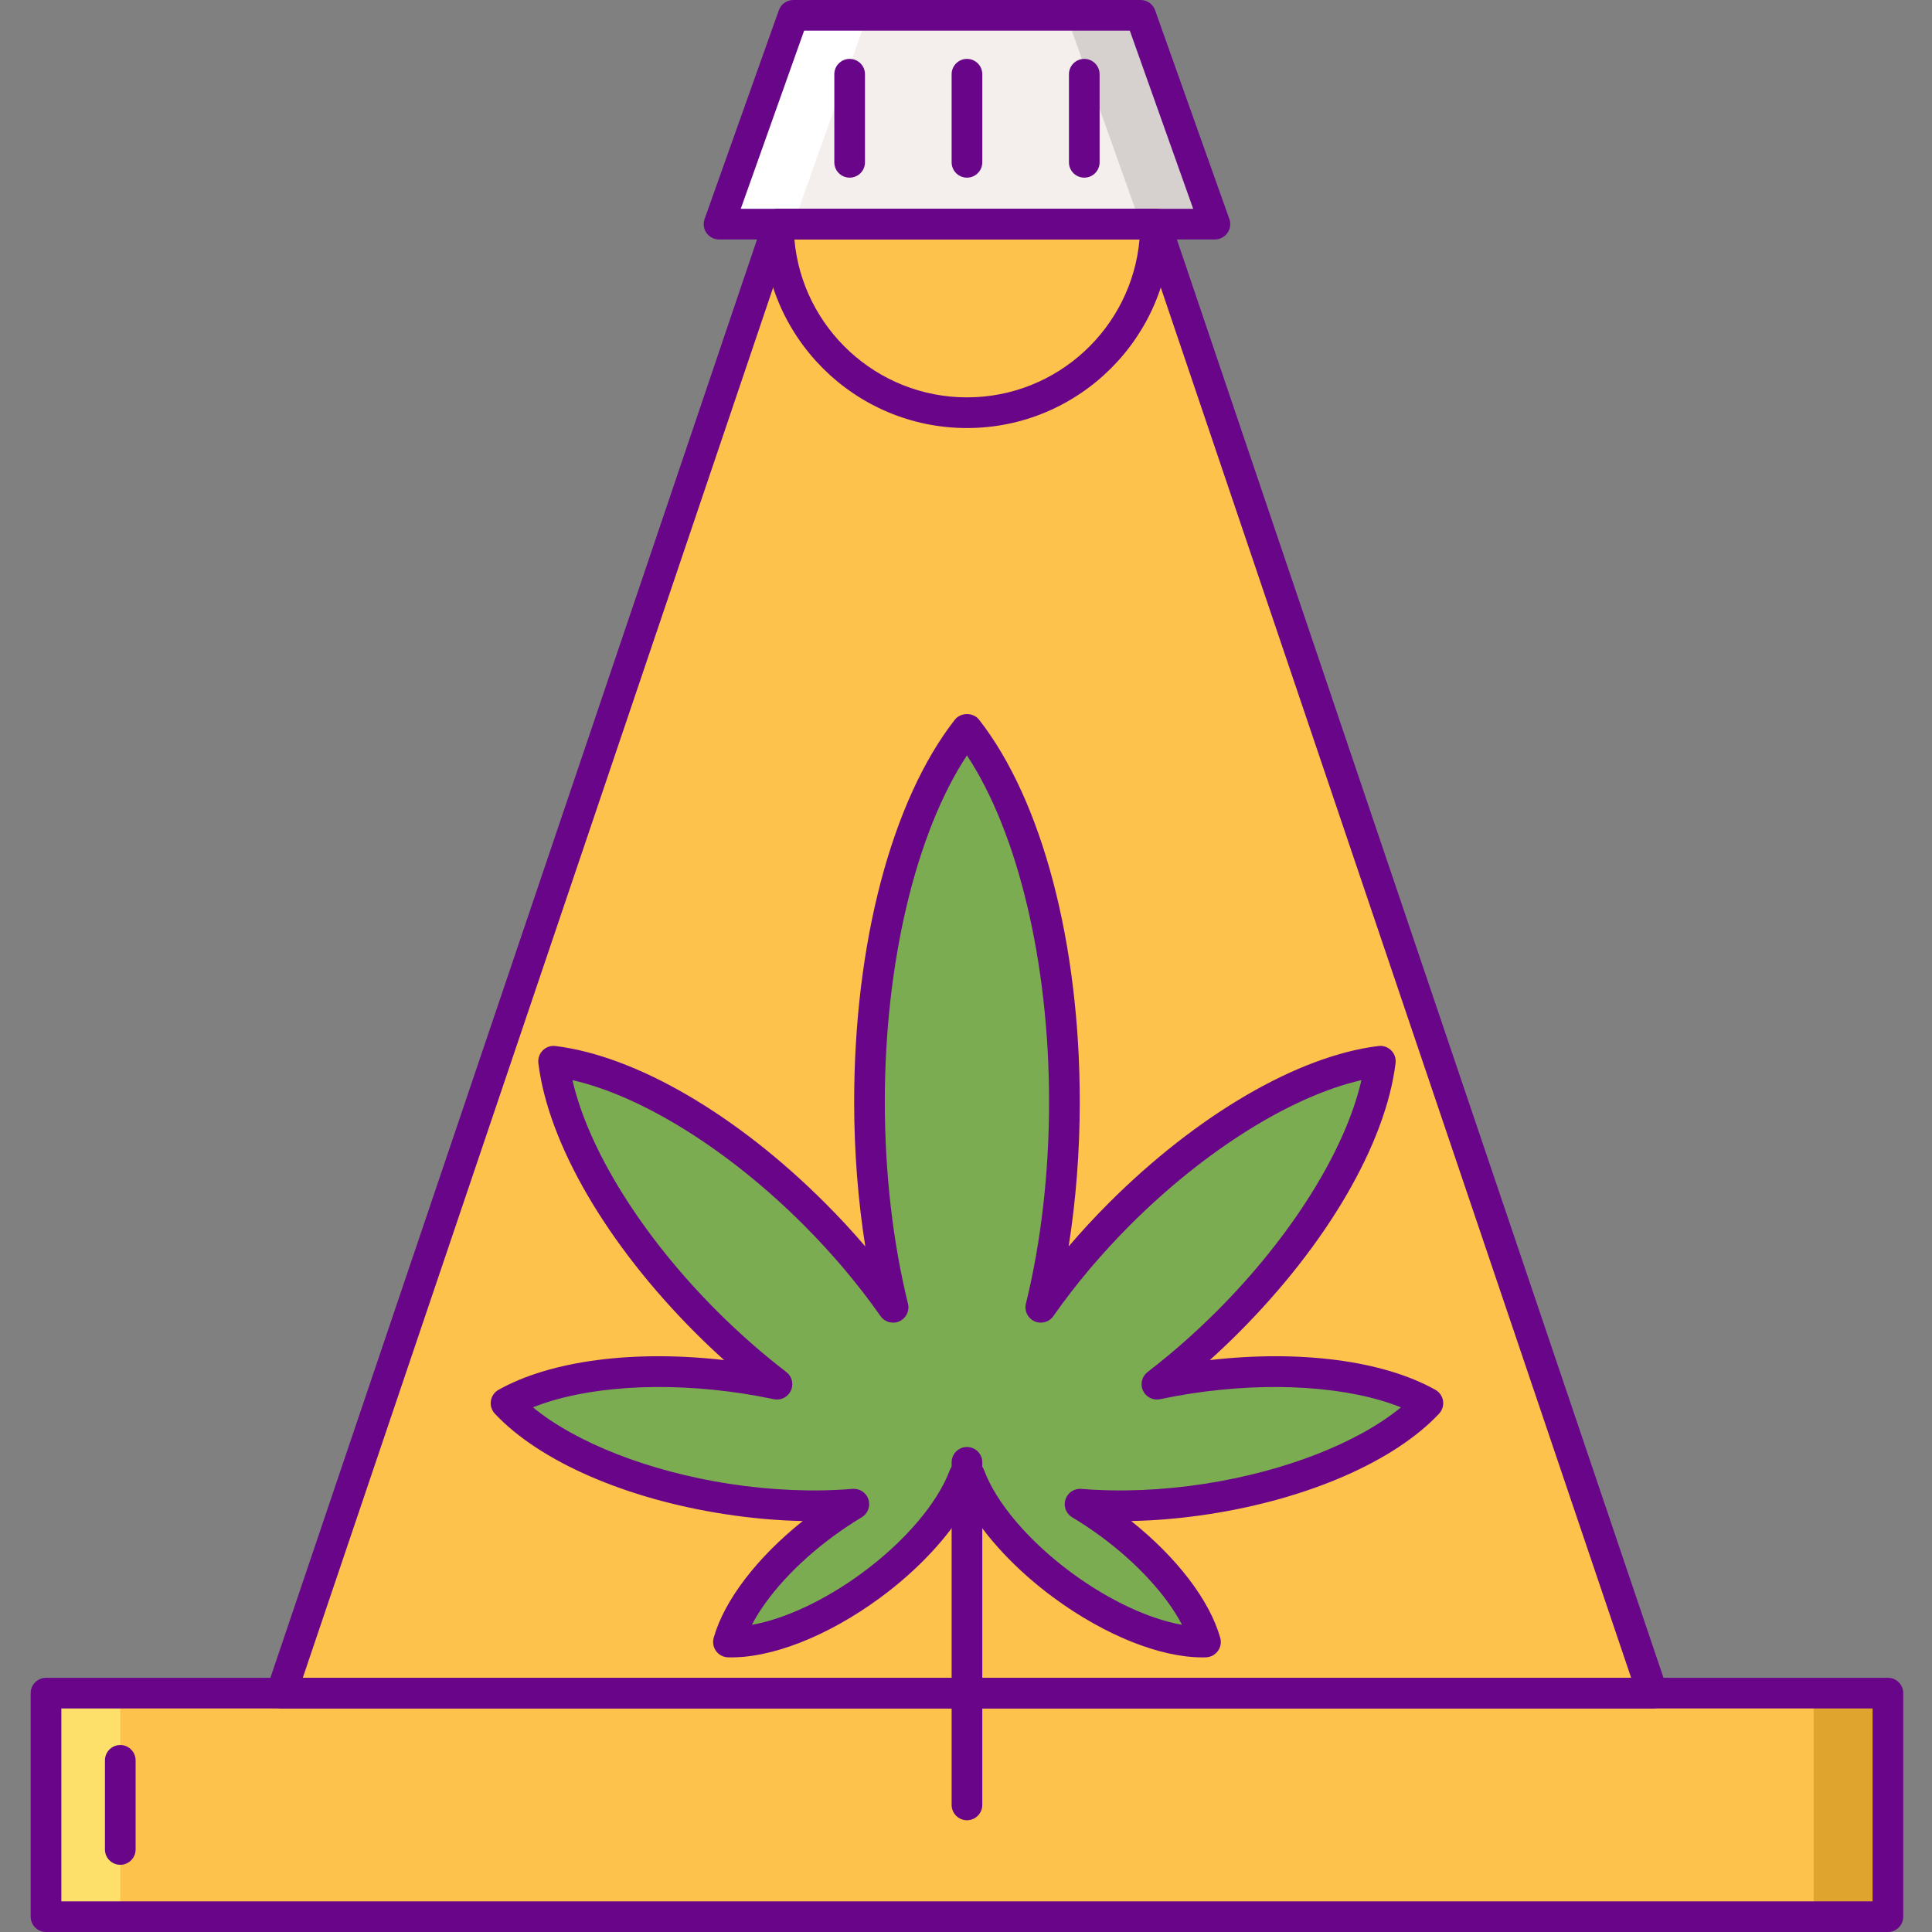 <svg height="504pt" viewBox="-8 0 504 504.002" width="504pt" xmlns="http://www.w3.org/2000/svg"><rect x="-8" y="0" width="504" height="504.002" fill="#808080" stroke="none"/><path d="m293.441 58.473h-98.383l-129.652 383.219h357.688zm0 0" fill="#fcc24c"/><path d="m289.555 4.004h-90.609l-19.371 54.469h129.355zm0 0" fill="#f4efed"/><path d="m289.555 4.004h-19.375l19.375 54.469h19.375zm0 0" fill="#d6d1cf"/><path d="m198.945 4.004h19.379l-19.379 54.469h-19.371zm0 0" fill="#fff"/><path d="m293.441 58.473c0 27.168-22.023 49.191-49.191 49.191s-49.191-22.023-49.191-49.191zm0 0" fill="#fcc24c"/><path d="m4 441.691h480.5v58.312h-480.5zm0 0" fill="#fcc24c"/><path d="m465.129 441.691h19.375v58.312h-19.375zm0 0" fill="#dea42e"/><path d="m4 441.691h19.379v58.312h-19.379zm0 0" fill="#fce06a"/><path d="m306.801 391.043c25.695-3.965 47.137-13.746 57.699-24.992-13.457-7.543-36.852-10.414-62.551-6.449-2.77.426-5.48.934-8.145 1.492 6.23-4.785 12.441-10.207 18.465-16.23 23.047-23.047 37.48-48.824 39.82-68.02-19.191 2.344-44.973 16.777-68.02 39.82-7.926 7.93-14.809 16.18-20.555 24.375 3.926-15.926 6.16-34.184 6.16-53.598 0-41.559-10.23-77.82-25.426-97.242-15.195 19.422-25.43 55.68-25.43 97.242 0 19.418 2.234 37.672 6.164 53.598-5.75-8.195-12.629-16.445-20.559-24.375-23.043-23.047-48.824-37.477-68.016-39.82 2.34 19.195 16.773 44.973 39.82 68.02 6.023 6.023 12.234 11.441 18.465 16.23-2.664-.559-5.375-1.066-8.145-1.492-25.699-3.965-49.094-1.094-62.551 6.449 10.559 11.246 32.004 21.027 57.699 24.992 11.746 1.812 22.992 2.18 33.047 1.344-2.527 1.508-5.062 3.188-7.57 5.027-13.297 9.742-22.5 21.52-25.152 30.934 9.777.309 23.777-4.918 37.074-14.664 12.27-8.992 21.043-19.707 24.406-28.707.199-.105.414-.203.605-.312.047.008.094.016.141.023.047-.008.094-.016.137-.023.195.109.41.207.605.312 3.367 9 12.137 19.719 24.406 28.707 13.297 9.746 27.297 14.973 37.074 14.664-2.648-9.414-11.855-21.191-25.148-30.934-2.512-1.84-5.047-3.52-7.574-5.027 10.055.836 21.305.469 33.051-1.344zm0 0" fill="#7bac51"/><g fill="#690589"><path d="m244.25 474.848c-2.207 0-4-1.793-4-4v-89.371c0-2.207 1.793-4 4-4 2.211 0 4 1.793 4 4v89.371c0 2.207-1.789 4-4 4zm0 0"/><path d="m305.637 432.363c-10.992 0-25.324-5.723-38.602-15.453-9.867-7.23-17.988-15.938-22.785-24.254-4.797 8.316-12.918 17.023-22.785 24.254-13.668 10.016-28.457 15.773-39.562 15.438-1.23-.039-2.375-.641-3.102-1.633-.727-.992-.957-2.266-.625-3.449 2.754-9.785 11.328-20.969 23.234-30.473-6.621-.133-13.41-.73-20.312-1.797-25.922-3.992-48.352-13.789-60.008-26.207-.84-.895-1.223-2.129-1.035-3.344.184-1.219.922-2.281 1.996-2.883 13.648-7.652 35.312-10.453 58.852-7.754-2.555-2.297-5.055-4.672-7.496-7.113-23.09-23.09-38.406-49.395-40.965-70.363-.145-1.219.273-2.441 1.145-3.312.867-.871 2.086-1.297 3.312-1.141 20.969 2.559 47.273 17.875 70.359 40.965 3.668 3.664 7.164 7.445 10.469 11.316-1.91-12.07-2.902-24.855-2.902-37.715 0-41.406 9.824-78.676 26.277-99.707 1.52-1.938 4.785-1.938 6.301 0 16.453 21.027 26.277 58.301 26.277 99.707 0 12.863-.992 25.645-2.902 37.715 3.305-3.871 6.801-7.652 10.465-11.32 23.09-23.09 49.395-38.402 70.363-40.965 1.219-.152 2.445.273 3.312 1.145.871.867 1.293 2.09 1.145 3.309-2.562 20.969-17.875 47.273-40.965 70.367-2.441 2.441-4.945 4.816-7.496 7.109 23.539-2.695 45.203.105 58.848 7.758 1.074.602 1.812 1.664 2 2.879s-.195 2.449-1.039 3.348c-11.652 12.414-34.082 22.207-60.004 26.207-6.906 1.062-13.699 1.664-20.316 1.793 11.91 9.504 20.48 20.688 23.234 30.477.336 1.184.102 2.453-.625 3.445-.727.992-1.871 1.594-3.098 1.637-.32.008-.641.016-.965.016zm-61.246-51.699c.676 0 1.344.172 1.941.5l.547.285c.859.457 1.52 1.211 1.859 2.125 3.23 8.633 11.84 18.688 23.027 26.883 9.672 7.09 20.086 11.914 28.594 13.41-3.992-7.66-11.727-16.141-21.398-23.227-2.371-1.734-4.812-3.355-7.262-4.82-1.598-.953-2.328-2.883-1.758-4.656.57-1.773 2.281-2.898 4.141-2.762 10.027.836 21.129.383 32.105-1.309 21.023-3.242 40.008-10.707 51.277-19.957-13.531-5.426-33.883-6.824-54.906-3.582-2.52.391-5.117.867-7.941 1.457-1.832.383-3.676-.555-4.453-2.246-.777-1.699-.281-3.707 1.199-4.844 6.262-4.809 12.34-10.152 18.074-15.883 19.551-19.551 33.566-42.082 37.719-60.262-18.176 4.156-40.711 18.168-60.262 37.719-7.527 7.531-14.293 15.551-20.109 23.844-1.105 1.574-3.18 2.141-4.93 1.344-1.754-.797-2.691-2.73-2.227-4.598 3.953-16.035 6.043-34.234 6.043-52.641 0-36.301-8.121-70.215-21.426-90.383-13.305 20.168-21.426 54.082-21.426 90.383 0 18.402 2.09 36.605 6.043 52.641.461 1.867-.473 3.801-2.227 4.598-1.75.797-3.824.23-4.93-1.344-5.816-8.293-12.586-16.316-20.109-23.84-19.551-19.551-42.086-33.566-60.262-37.723 4.156 18.18 18.168 40.711 37.719 60.262 5.734 5.734 11.812 11.078 18.078 15.883 1.477 1.137 1.977 3.145 1.195 4.844-.777 1.691-2.617 2.629-4.453 2.246-2.824-.59-5.422-1.066-7.938-1.457-21.027-3.242-41.375-1.84-54.91 3.582 11.273 9.25 30.254 16.715 51.281 19.957 10.977 1.691 22.078 2.145 32.105 1.309 1.875-.133 3.57.992 4.141 2.762.566 1.773-.16 3.703-1.758 4.656-2.445 1.461-4.887 3.086-7.262 4.824-9.672 7.086-17.406 15.562-21.398 23.227 8.508-1.5 18.922-6.324 28.594-13.41 11.188-8.199 19.793-18.25 23.027-26.887.34-.91 1-1.664 1.859-2.125l.547-.281c.637-.355 1.352-.523 2.082-.5.051-.004.098-.004.145-.004zm62.406 10.379h.02zm0 0"/><path d="m23.375 486.473c-2.207 0-4-1.793-4-4v-23.25c0-2.207 1.793-4 4-4s4 1.793 4 4v23.25c0 2.207-1.789 4-4 4zm0 0"/><path d="m484.5 504.004h-480.5c-2.207 0-4-1.793-4-4v-58.312c0-2.207 1.793-4 4-4h480.5c2.211 0 4 1.793 4 4v58.312c0 2.207-1.789 4-4 4zm-476.5-8h472.5v-50.312h-472.5zm0 0"/><path d="m244.25 111.664c-29.328 0-53.191-23.863-53.191-53.191 0-2.207 1.793-4 4-4h98.383c2.207 0 4 1.793 4 4 0 29.328-23.859 53.191-53.191 53.191zm-45.016-49.195c2.031 23.055 21.445 41.191 45.016 41.191 23.574 0 42.988-18.137 45.016-41.191zm0 0"/><path d="m308.93 62.469h-129.355c-1.301 0-2.52-.629-3.27-1.691s-.938-2.422-.5-3.648l19.375-54.469c.57-1.594 2.078-2.66 3.77-2.66h90.609c1.691 0 3.199 1.066 3.766 2.66l19.375 54.469c.438 1.223.25 2.582-.5 3.648-.75 1.062-1.969 1.691-3.27 1.691zm-123.688-8h118.02l-16.527-46.465h-84.965zm0 0"/><path d="m213.648 46.344c-2.211 0-4-1.793-4-4v-22.98c0-2.207 1.789-4 4-4 2.207 0 4 1.793 4 4v22.98c0 2.207-1.793 4-4 4zm0 0"/><path d="m244.25 46.344c-2.207 0-4-1.793-4-4v-22.98c0-2.207 1.793-4 4-4 2.211 0 4 1.793 4 4v22.98c0 2.207-1.789 4-4 4zm0 0"/><path d="m274.855 46.344c-2.207 0-4-1.793-4-4v-22.98c0-2.207 1.793-4 4-4s4 1.793 4 4v22.98c0 2.207-1.789 4-4 4zm0 0"/><path d="m423.094 445.691h-357.688c-1.289 0-2.5-.621-3.25-1.668-.75-1.047-.953-2.391-.539-3.613l129.652-383.219c.551-1.625 2.074-2.719 3.789-2.719h98.383c1.715 0 3.238 1.094 3.789 2.719l129.652 383.219c.414 1.223.211 2.566-.539 3.613-.75 1.047-1.961 1.668-3.25 1.668zm-352.109-8h346.535l-126.945-375.219h-92.645zm0 0"/></g></svg>